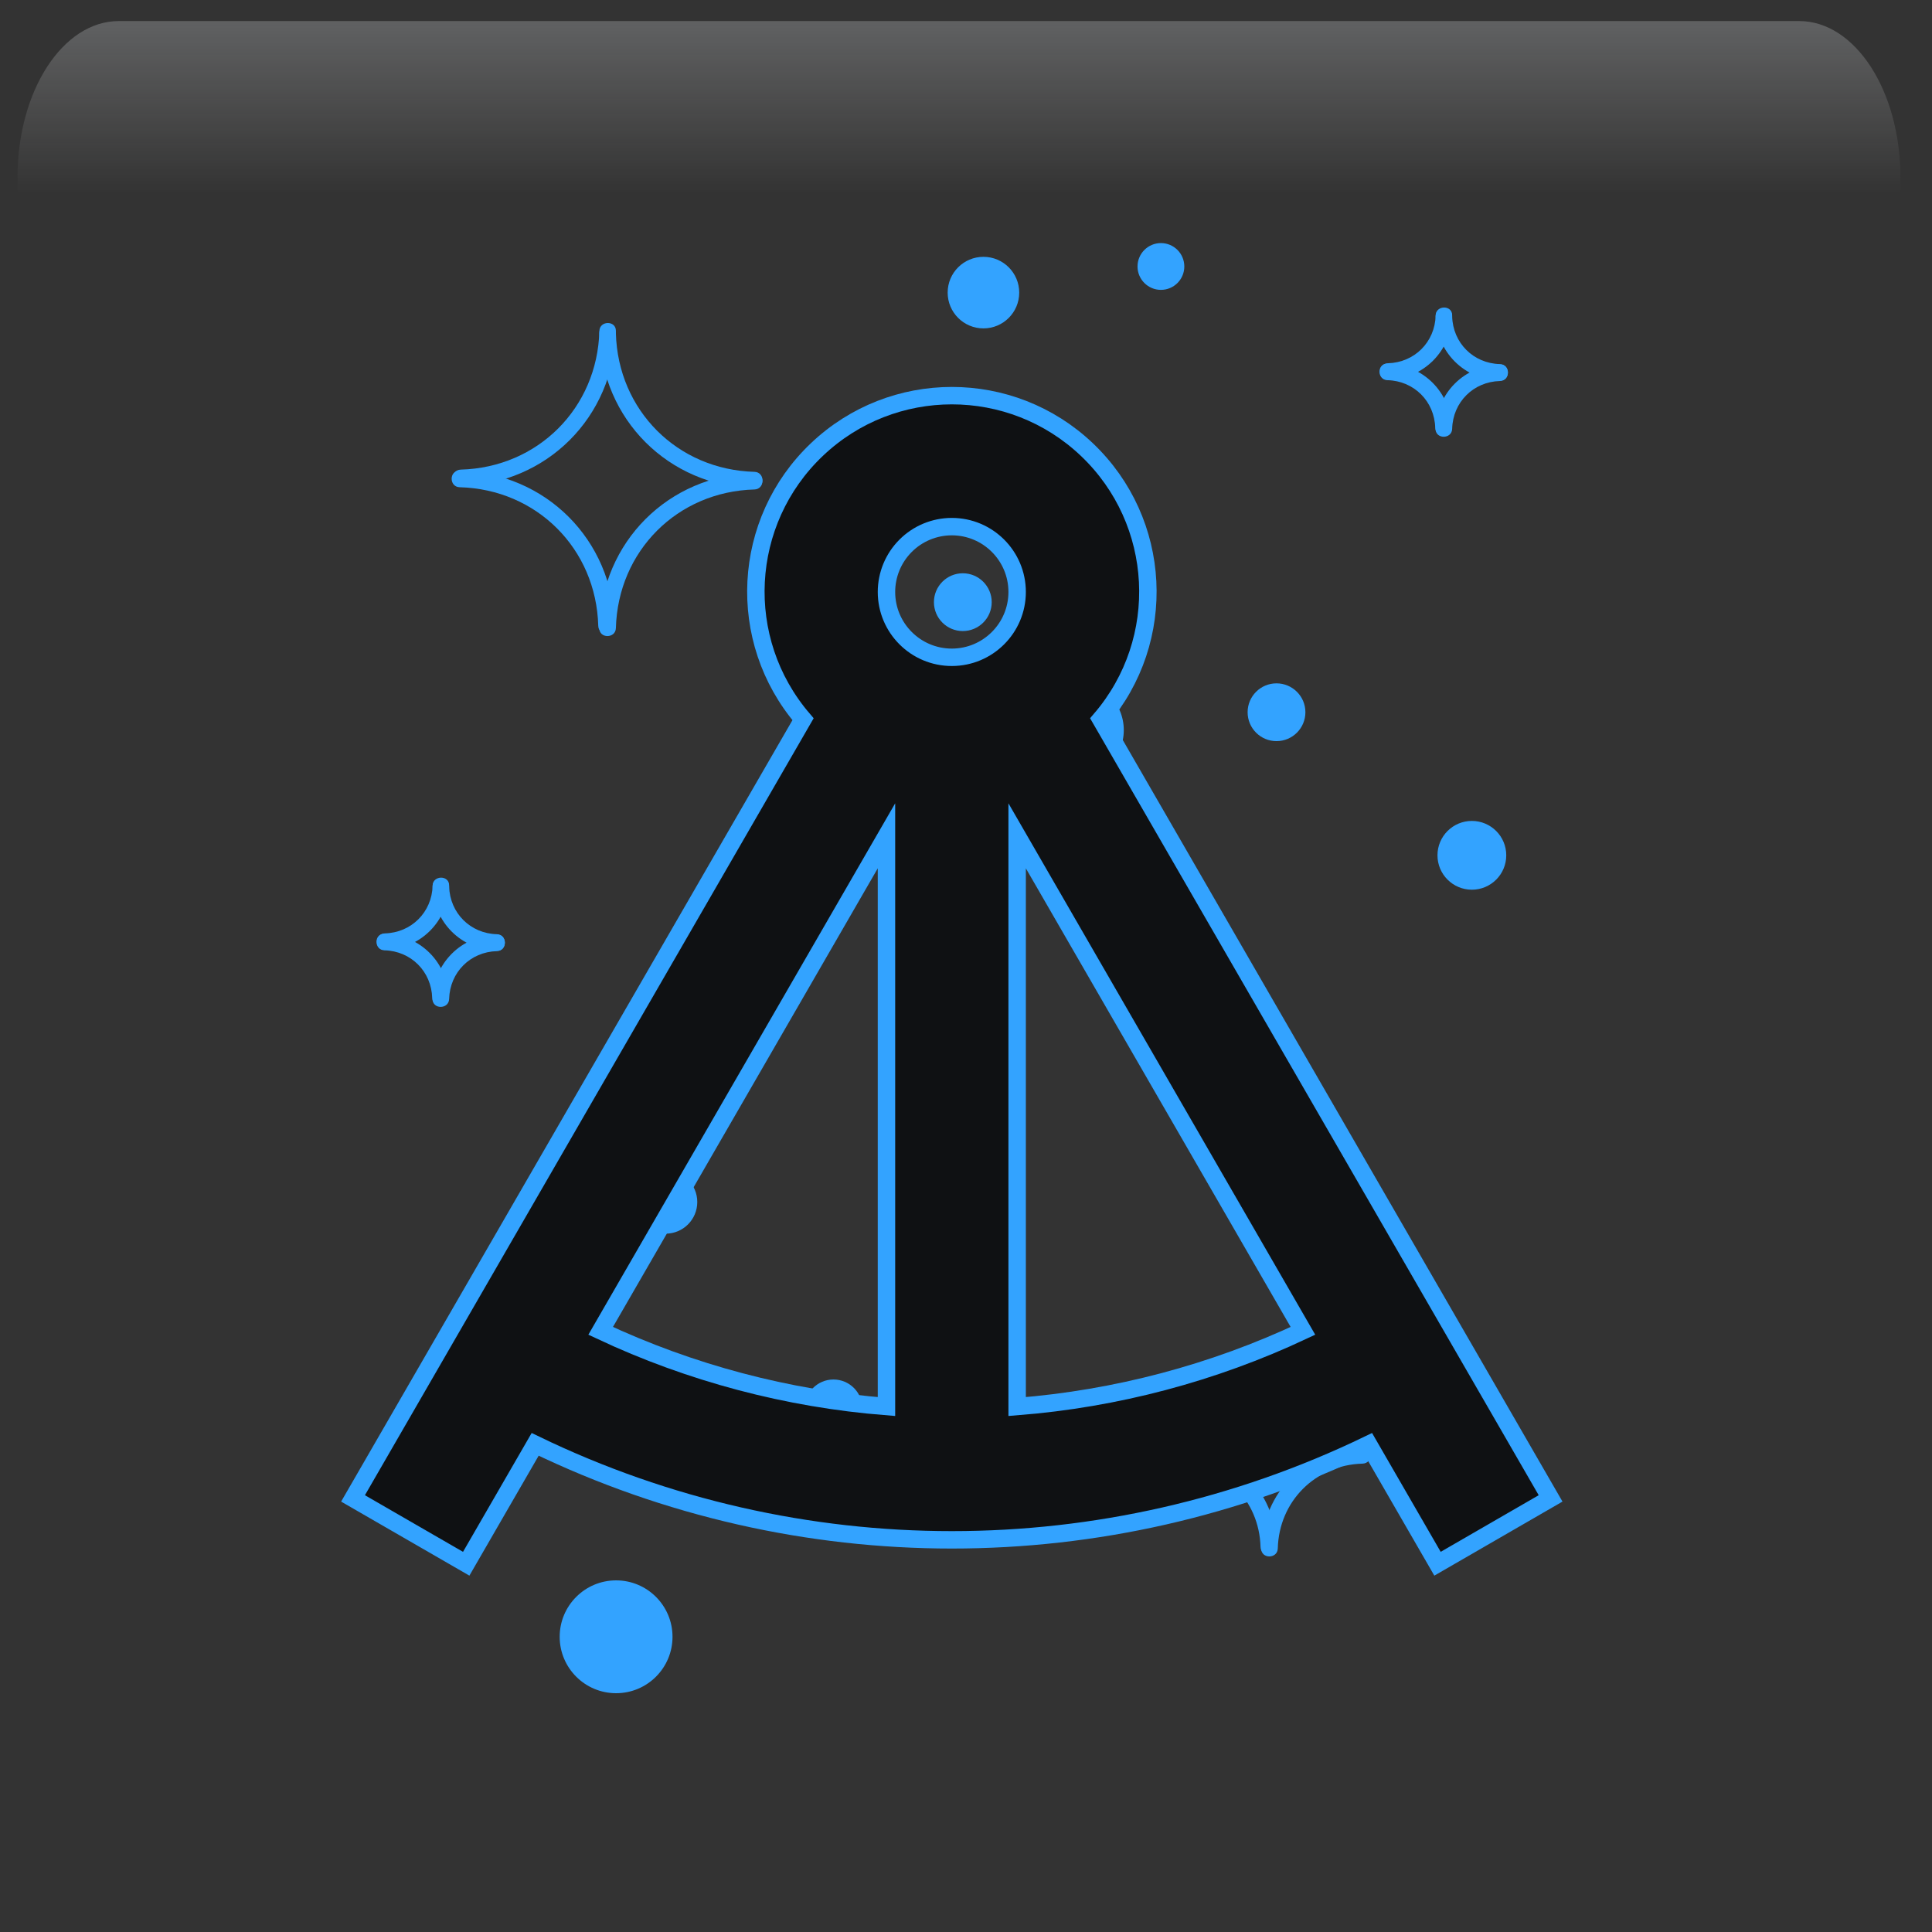 <svg width="550" height="550" xmlns="http://www.w3.org/2000/svg" xmlns:xlink="http://www.w3.org/1999/xlink" overflow="hidden"><rect width="100%" height="100%" fill="#333333" stroke="none"/><defs><clipPath id="clip0"><rect x="1853" y="76" width="550" height="550"/></clipPath><radialGradient cx="762000" cy="762000" r="1.07763e+06" gradientUnits="userSpaceOnUse" spreadMethod="pad" id="fill1" gradientTransform="matrix(0 0 0 0 1853 76)"><stop offset="0" stop-color="#5D6CFF"/><stop offset="0.17" stop-color="#5D6CFF"/><stop offset="0.33" stop-color="#4B57CC"/><stop offset="1" stop-color="#0F1113"/></radialGradient><radialGradient cx="374072" cy="419793" r="562278" gradientUnits="userSpaceOnUse" spreadMethod="pad" id="fill2" gradientTransform="matrix(0 0 0 0 1873 105)"><stop offset="0" stop-color="#5D6CFF"/><stop offset="0.54" stop-color="#4B57CC" stop-opacity="0"/><stop offset="1" stop-color="#4B57CC" stop-opacity="0"/></radialGradient><linearGradient x1="2126" y1="82" x2="2126" y2="236" gradientUnits="userSpaceOnUse" spreadMethod="reflect" id="fill3"><stop offset="0" stop-color="#F5FAFF" stop-opacity="0.231"/><stop offset="0.32" stop-color="#FFFFFF" stop-opacity="0"/><stop offset="1" stop-color="#FFFFFF" stop-opacity="0"/></linearGradient><radialGradient cx="95596.5" cy="102524" r="140178" fx="95596.5" fy="102524" gradientUnits="userSpaceOnUse" spreadMethod="pad" id="fill4" gradientTransform="matrix(0 0 0 0 1891 205)"><stop offset="0" stop-color="#5D6CFF"/><stop offset="0.54" stop-color="#4B57CC" stop-opacity="0"/><stop offset="1" stop-color="#4B57CC" stop-opacity="0"/></radialGradient><radialGradient cx="112222" cy="120534" r="164689" gradientUnits="userSpaceOnUse" spreadMethod="pad" id="fill5" gradientTransform="matrix(0 0 0 0 1920 250)"><stop offset="0" stop-color="#5D6CFF"/><stop offset="0.54" stop-color="#4B57CC" stop-opacity="0"/><stop offset="1" stop-color="#4B57CC" stop-opacity="0"/></radialGradient><radialGradient cx="292331" cy="278477" r="403741" fx="292331" fy="278476" gradientUnits="userSpaceOnUse" spreadMethod="pad" id="fill6" gradientTransform="matrix(0 0 0 0 2142 381)"><stop offset="0" stop-color="#5D6CFF"/><stop offset="0.54" stop-color="#4B57CC" stop-opacity="0"/><stop offset="1" stop-color="#4B57CC" stop-opacity="0"/></radialGradient><radialGradient cx="72043.5" cy="77585.5" r="105876" fx="72043.5" fy="77585.5" gradientUnits="userSpaceOnUse" spreadMethod="pad" id="fill7" gradientTransform="matrix(0 0 0 0 2287 509)"><stop offset="0" stop-color="#5D6CFF"/><stop offset="0.54" stop-color="#4B57CC" stop-opacity="0"/><stop offset="1" stop-color="#4B57CC" stop-opacity="0"/></radialGradient><radialGradient cx="77585" cy="84513" r="114725" gradientUnits="userSpaceOnUse" spreadMethod="pad" id="fill8" gradientTransform="matrix(0 0 0 0 2271 426)"><stop offset="0" stop-color="#5D6CFF"/><stop offset="0.54" stop-color="#4B57CC" stop-opacity="0"/><stop offset="1" stop-color="#4B57CC" stop-opacity="0"/></radialGradient><clipPath id="clip9"><rect x="1886" y="116" width="472" height="472"/></clipPath><clipPath id="clip10"><rect x="1886" y="116" width="472" height="472"/></clipPath><clipPath id="clip11"><rect x="1886" y="116" width="472" height="472"/></clipPath><clipPath id="clip12"><rect x="1938" y="169" width="372" height="373"/></clipPath><clipPath id="clip13"><rect x="1938" y="169" width="372" height="373"/></clipPath><clipPath id="clip14"><rect x="1938" y="169" width="372" height="373"/></clipPath></defs><g clip-path="url(#clip0)" transform="translate(-1853 -76)"><rect x="1853" y="76" width="550" height="550" fill="url(#fill1)"/><path d="M1873 256.5C1873 172.829 1933.44 105 2008 105 2082.56 105 2143 172.829 2143 256.5 2143 340.171 2082.56 408 2008 408 1933.44 408 1873 340.171 1873 256.5Z" fill="url(#fill2)" fill-rule="evenodd"/><path d="M1886.79 82 2365.21 82C2381.11 82 2394 101.864 2394 126.368L2394 236C2394 197.824 2373.92 166.876 2349.15 166.876L1902.85 166.876C1878.08 166.876 1858 197.824 1858 236L1858 126.368C1858 101.864 1870.89 82 1886.79 82Z" fill="url(#fill3)" fill-rule="evenodd"/><path d="M1891 242C1891 221.565 1906.45 205 1925.5 205 1944.55 205 1960 221.565 1960 242 1960 262.435 1944.55 279 1925.5 279 1906.45 279 1891 262.435 1891 242Z" fill="url(#fill4)" fill-rule="evenodd"/><path d="M1920 293.5C1920 269.476 1938.13 250 1960.5 250 1982.87 250 2001 269.476 2001 293.5 2001 317.524 1982.87 337 1960.5 337 1938.13 337 1920 317.524 1920 293.5Z" fill="url(#fill5)" fill-rule="evenodd"/><path d="M2142 481.5C2142 425.995 2189.23 381 2247.5 381 2305.77 381 2353 425.995 2353 481.5 2353 537.005 2305.77 582 2247.5 582 2189.23 582 2142 537.005 2142 481.5Z" fill="url(#fill6)" fill-rule="evenodd"/><path d="M2287 537C2287 521.536 2298.64 509 2313 509 2327.36 509 2339 521.536 2339 537 2339 552.464 2327.36 565 2313 565 2298.64 565 2287 552.464 2287 537Z" fill="url(#fill7)" fill-rule="evenodd"/><path d="M2271 456.5C2271 439.655 2283.54 426 2299 426 2314.46 426 2327 439.655 2327 456.5 2327 473.345 2314.46 487 2299 487 2283.54 487 2271 473.345 2271 456.5Z" fill="url(#fill8)" fill-rule="evenodd"/><g clip-path="url(#clip9)"><g clip-path="url(#clip10)"><g clip-path="url(#clip11)"><path d="M1976.16 328.119C1975.96 335.686 1970.13 341.51 1962.57 341.716 1959.54 341.801 1959.54 346.501 1962.57 346.416 1972.72 346.144 1980.59 338.276 1980.86 328.119 1980.94 325.088 1976.24 325.092 1976.16 328.119L1976.16 328.119Z" fill="#33A3FF"/><path d="M1994.45 341.951C1986.89 341.749 1981.07 335.931 1980.86 328.364 1980.77 325.337 1976.07 325.332 1976.16 328.364 1976.43 338.516 1984.3 346.379 1994.45 346.651 1997.48 346.736 1997.48 342.036 1994.45 341.951L1994.45 341.951Z" fill="#33A3FF"/><path d="M1980.86 360.371C1981.07 352.808 1986.88 346.976 1994.45 346.769 1997.48 346.684 1997.48 341.984 1994.45 342.069 1984.29 342.341 1976.44 350.214 1976.16 360.371 1976.08 363.402 1980.78 363.393 1980.86 360.371L1980.86 360.371Z" fill="#33A3FF"/><path d="M1962.45 346.534C1970.01 346.736 1975.83 352.555 1976.04 360.126 1976.13 363.148 1980.83 363.158 1980.74 360.126 1980.47 349.97 1972.61 342.111 1962.45 341.834 1959.42 341.749 1959.42 346.449 1962.45 346.534L1962.45 346.534Z" fill="#33A3FF"/><path d="M2261.7 165.814C2261.5 173.381 2255.68 179.204 2248.11 179.411 2245.08 179.496 2245.07 184.196 2248.11 184.111 2258.26 183.839 2266.13 175.971 2266.4 165.814 2266.48 162.783 2261.78 162.792 2261.7 165.814L2261.7 165.814Z" fill="#33A3FF"/><path d="M2279.99 179.651C2272.43 179.449 2266.6 173.626 2266.4 166.063 2266.31 163.036 2261.61 163.032 2261.7 166.063 2261.98 176.215 2269.84 184.078 2279.99 184.351 2283.03 184.431 2283.02 179.731 2279.99 179.651L2279.99 179.651Z" fill="#33A3FF"/><path d="M2266.4 198.066C2266.6 190.503 2272.42 184.675 2279.99 184.468 2283.02 184.384 2283.03 179.684 2279.99 179.768 2269.84 180.041 2261.98 187.914 2261.7 198.066 2261.62 201.097 2266.32 201.088 2266.4 198.066L2266.4 198.066Z" fill="#33A3FF"/><path d="M2247.99 184.229C2255.55 184.431 2261.38 190.249 2261.58 197.816 2261.67 200.843 2266.37 200.848 2266.28 197.816 2266 187.664 2258.15 179.801 2247.99 179.529 2244.95 179.449 2244.96 184.149 2247.99 184.229L2247.99 184.229Z" fill="#33A3FF"/><path d="M2023.63 170.227C2023.04 192.181 2006.12 209.096 1984.17 209.689 1981.15 209.773 1981.14 214.473 1984.17 214.389 2008.71 213.726 2027.68 194.761 2028.33 170.227 2028.41 167.196 2023.71 167.205 2023.63 170.227L2023.63 170.227Z" fill="#33A3FF"/><path d="M2067.79 210.323C2045.84 209.731 2028.92 192.816 2028.33 170.862 2028.24 167.835 2023.54 167.83 2023.63 170.862 2024.29 195.396 2043.25 214.36 2067.79 215.023 2070.82 215.108 2070.82 210.408 2067.79 210.323L2067.79 210.323Z" fill="#33A3FF"/><path d="M2028.33 254.804C2028.93 232.86 2045.83 215.935 2067.78 215.343 2070.81 215.258 2070.81 210.558 2067.78 210.643 2043.25 211.305 2024.3 230.279 2023.63 254.804 2023.55 257.835 2028.25 257.826 2028.33 254.804L2028.33 254.804Z" fill="#33A3FF"/><path d="M1983.85 214.704C2005.79 215.296 2022.72 232.206 2023.31 254.155 2023.39 257.182 2028.09 257.187 2028.01 254.155 2027.35 229.626 2008.37 210.666 1983.85 210.004 1980.82 209.924 1980.82 214.624 1983.85 214.704L1983.85 214.704Z" fill="#33A3FF"/><path d="M2212.06 463.221C2211.69 476.658 2201.34 487.003 2187.9 487.365 2184.88 487.449 2184.87 492.149 2187.9 492.065 2203.93 491.632 2216.32 479.243 2216.76 463.221 2216.84 460.189 2212.14 460.199 2212.06 463.221L2212.06 463.221Z" fill="#33A3FF"/><path d="M2240.9 487.769C2227.47 487.407 2217.12 477.062 2216.76 463.625 2216.67 460.598 2211.97 460.589 2212.06 463.625 2212.49 479.647 2224.88 492.037 2240.9 492.469 2243.93 492.549 2243.92 487.849 2240.9 487.769L2240.9 487.769Z" fill="#33A3FF"/><path d="M2216.76 516.81C2217.12 503.387 2227.45 493.028 2240.89 492.666 2243.92 492.582 2243.93 487.882 2240.89 487.966 2224.87 488.399 2212.49 500.793 2212.06 516.81 2211.98 519.846 2216.68 519.837 2216.76 516.81L2216.76 516.81Z" fill="#33A3FF"/><path d="M2187.7 492.267C2201.13 492.629 2211.49 502.969 2211.85 516.406 2211.94 519.433 2216.64 519.442 2216.55 516.406 2216.12 500.388 2203.72 487.999 2187.7 487.567 2184.67 487.482 2184.68 492.182 2187.7 492.267L2187.7 492.267Z" fill="#33A3FF"/><path d="M2172.92 283.85C2172.92 291.637 2166.61 297.95 2158.82 297.95 2151.03 297.95 2144.72 291.637 2144.72 283.85 2144.72 276.063 2151.03 269.75 2158.82 269.75 2166.61 269.75 2172.92 276.063 2172.92 283.85Z" fill="#33A3FF"/><path d="M2224.62 278.76C2224.62 283.302 2220.93 286.985 2216.39 286.985 2211.85 286.985 2208.17 283.302 2208.17 278.76 2208.17 274.217 2211.85 270.535 2216.39 270.535 2220.93 270.535 2224.62 274.217 2224.62 278.76Z" fill="#33A3FF"/><path d="M2281.8 319.49C2281.8 324.897 2277.42 329.28 2272.01 329.28 2266.6 329.28 2262.22 324.897 2262.22 319.49 2262.22 314.083 2266.6 309.7 2272.01 309.7 2277.42 309.7 2281.8 314.083 2281.8 319.49Z" fill="#33A3FF"/><path d="M2098.5 476.94C2098.5 481.483 2094.82 485.165 2090.27 485.165 2085.73 485.165 2082.05 481.483 2082.05 476.94 2082.05 472.398 2085.73 468.715 2090.27 468.715 2094.82 468.715 2098.5 472.398 2098.5 476.94Z" fill="#33A3FF"/><path d="M2044.45 541.96C2044.45 550.83 2037.26 558.02 2028.39 558.02 2019.52 558.02 2012.33 550.83 2012.33 541.96 2012.33 533.09 2019.52 525.9 2028.39 525.9 2037.26 525.9 2044.45 533.09 2044.45 541.96Z" fill="#33A3FF"/><path d="M2051.5 418.19C2051.5 423.166 2047.47 427.2 2042.49 427.2 2037.51 427.2 2033.48 423.166 2033.48 418.19 2033.48 413.214 2037.51 409.18 2042.49 409.18 2047.47 409.18 2051.5 413.214 2051.5 418.19Z" fill="#33A3FF"/><path d="M2135.32 247.425C2135.32 251.967 2131.63 255.65 2127.09 255.65 2122.55 255.65 2118.87 251.967 2118.87 247.425 2118.87 242.882 2122.55 239.2 2127.09 239.2 2131.63 239.2 2135.32 242.882 2135.32 247.425Z" fill="#33A3FF"/><path d="M2143.15 159.3C2143.15 164.925 2138.59 169.485 2132.97 169.485 2127.34 169.485 2122.78 164.925 2122.78 159.3 2122.78 153.675 2127.34 149.115 2132.97 149.115 2138.59 149.115 2143.15 153.675 2143.15 159.3Z" fill="#33A3FF"/><path d="M2190.15 151.86C2190.15 155.538 2187.17 158.52 2183.49 158.52 2179.82 158.52 2176.83 155.538 2176.83 151.86 2176.83 148.182 2179.82 145.2 2183.49 145.2 2187.17 145.2 2190.15 148.182 2190.15 151.86Z" fill="#33A3FF"/><path d="M2143.94 156.95 2176.83 151.86"/><path d="M2131.4 170.265 2127.09 239.2"/><path d="M2132.97 254.085 2150.2 272.885"/><path d="M2173.7 281.5 2208.17 278.76"/><path d="M2223.83 283.065 2265.35 313.615"/><path d="M2265.35 327.715 2097.72 471.85"/><path d="M2084.4 482.815 2040.53 531.385"/><path d="M2028.39 525.9 2039.75 426.415"/><path d="M2046.8 409.185 2149.42 293.25"/></g></g></g><g clip-path="url(#clip12)"><g clip-path="url(#clip13)"><g clip-path="url(#clip14)"><path d="M2294.42 502.563 2166.35 280.747C2185.68 258.192 2183.95 224.442 2162.41 203.98 2140.88 183.518 2107.08 183.518 2085.55 203.98 2064.01 224.442 2062.28 258.192 2081.61 280.747L1953.5 502.563 1985.72 521.163 2005.35 487.177C2080.28 523.42 2167.67 523.42 2242.6 487.177L2262.23 521.163 2294.42 502.563ZM2123.96 225.919C2134.23 225.919 2142.56 234.246 2142.56 244.519 2142.56 254.791 2134.23 263.119 2123.96 263.119 2113.69 263.119 2105.36 254.791 2105.36 244.519 2105.36 239.586 2107.32 234.855 2110.81 231.367 2114.29 227.878 2119.03 225.919 2123.96 225.919L2123.96 225.919ZM2105.36 313.938 2105.36 476.419C2077.16 474.191 2049.6 466.889 2023.99 454.864L2105.36 313.938ZM2142.56 476.419 2142.56 313.938 2223.92 454.864C2198.32 466.889 2170.76 474.191 2142.56 476.419L2142.56 476.419Z" stroke="#33A3FF" stroke-width="4.96" fill="#0F1113"/></g></g></g></g></svg>